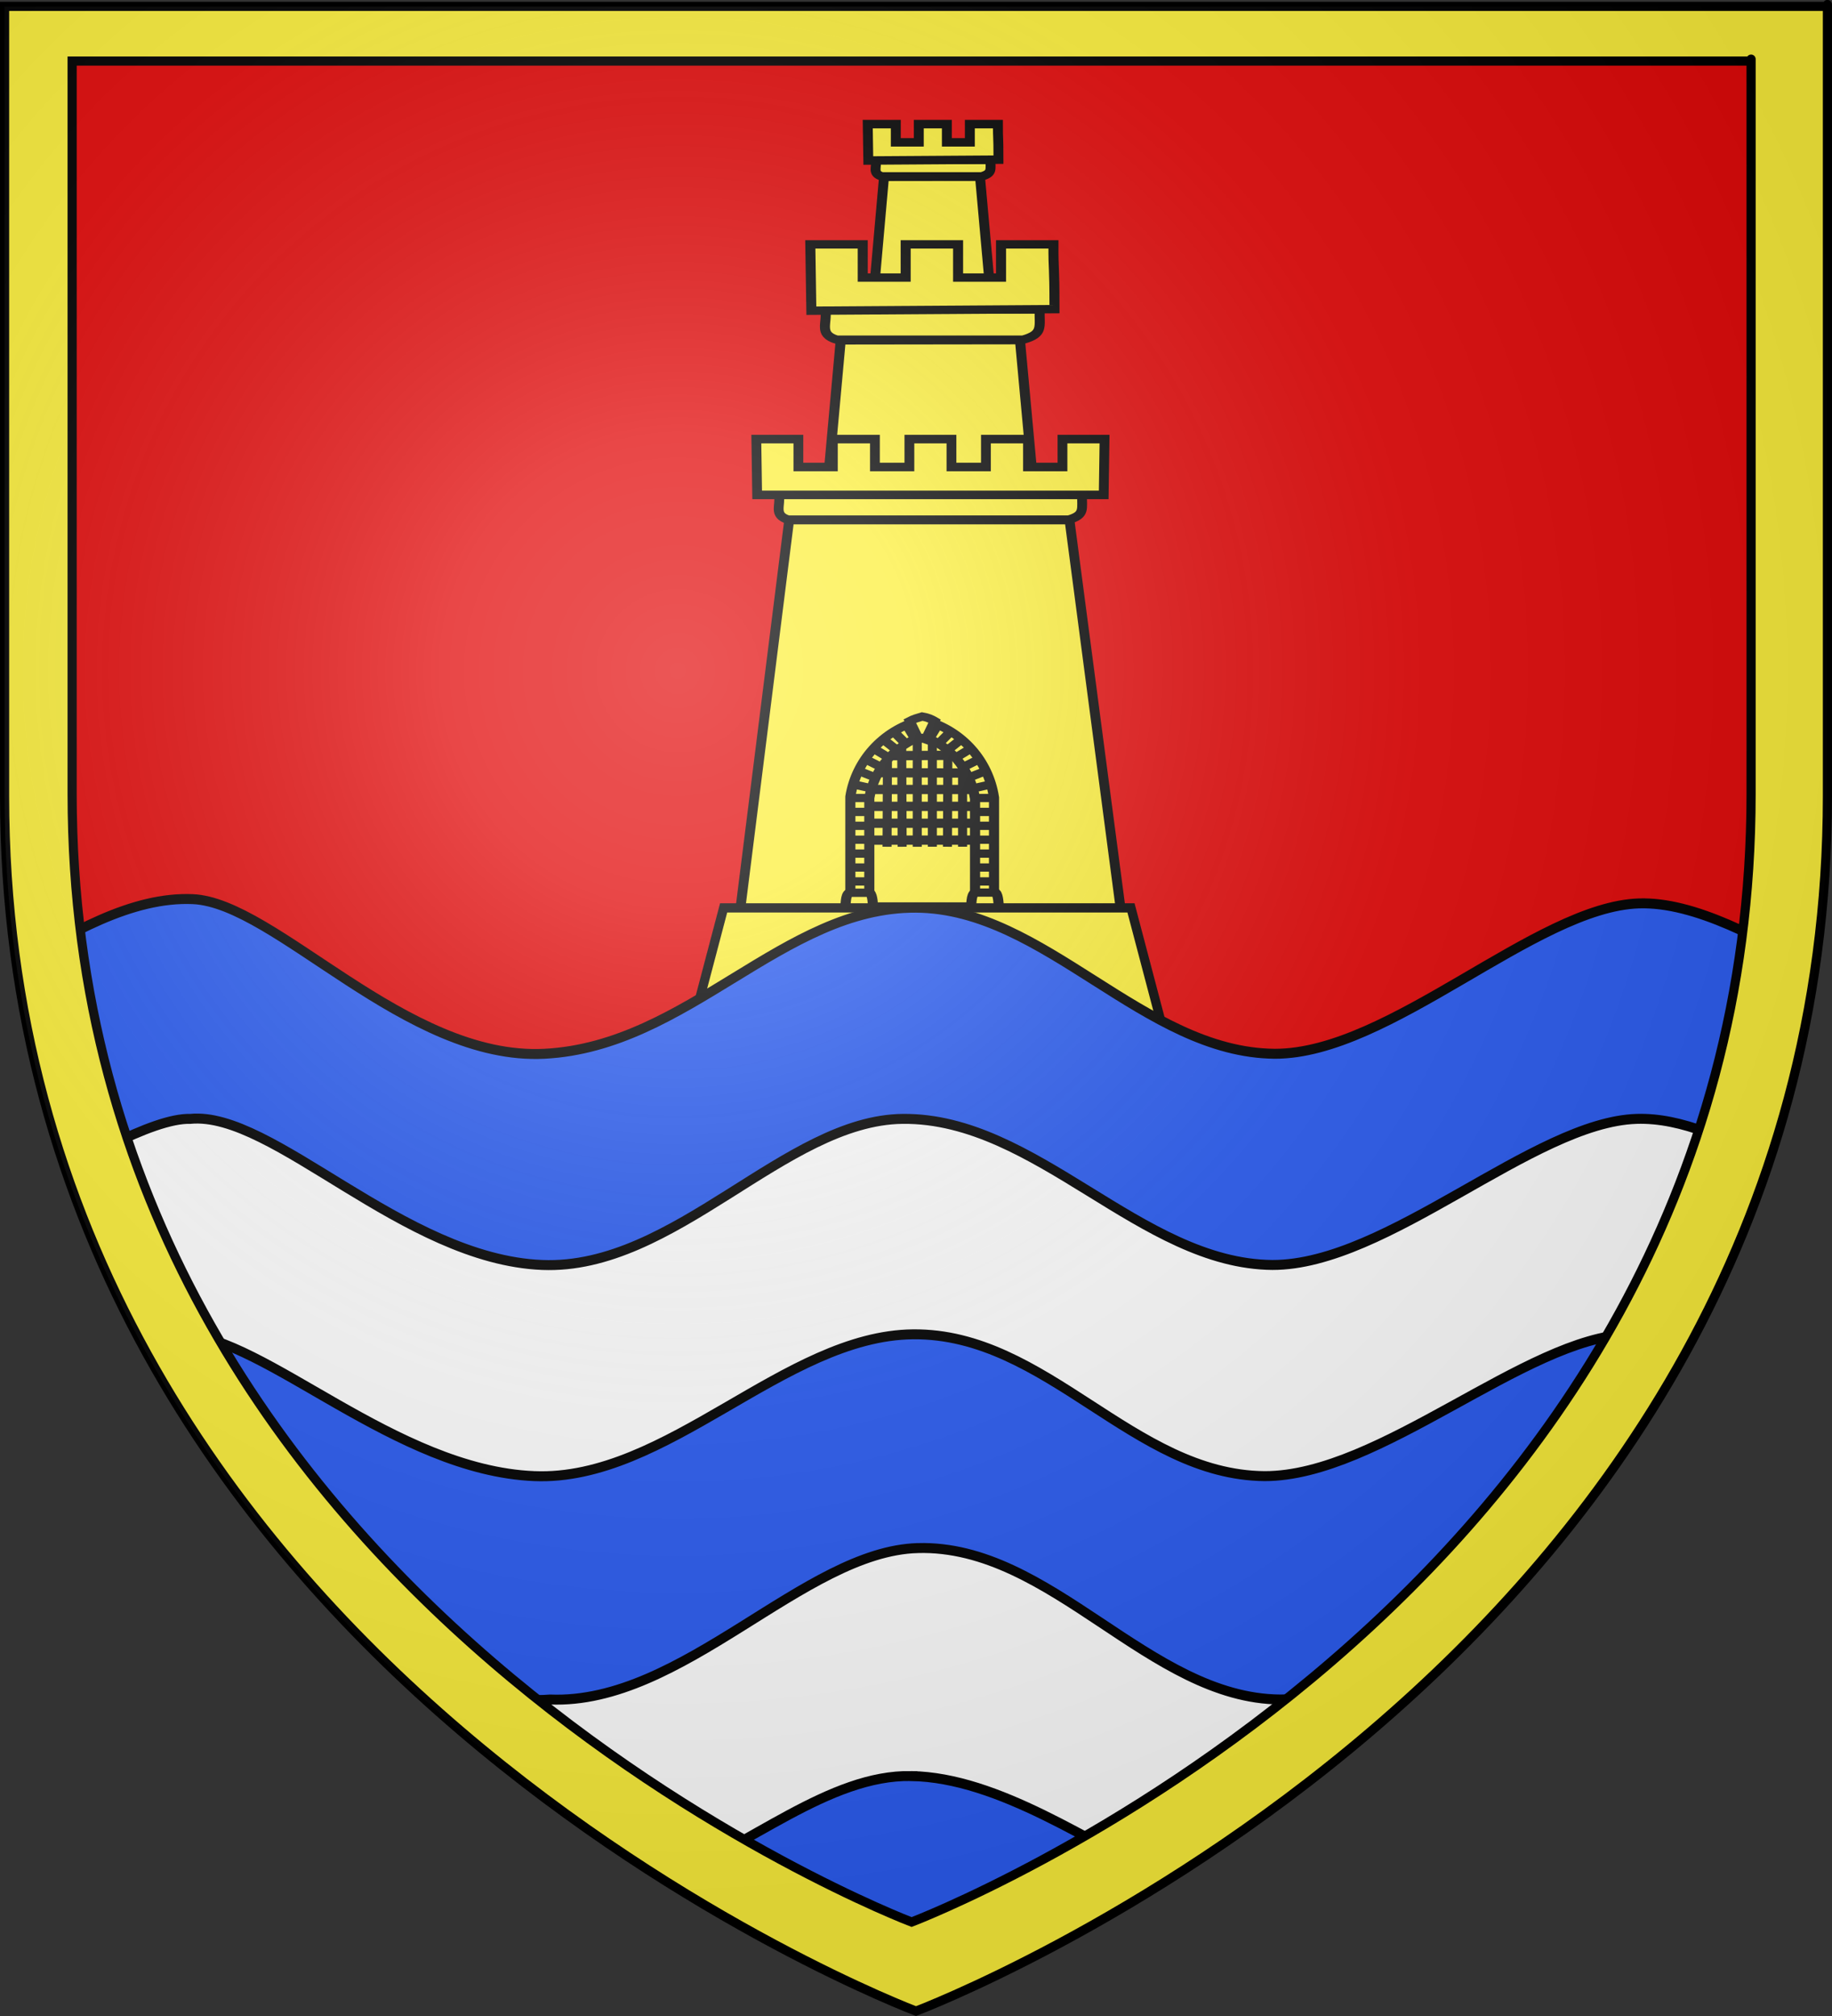 <?xml version="1.0" encoding="UTF-8" standalone="no"?>
<svg
   xmlns:dc="http://purl.org/dc/elements/1.1/"
   xmlns:cc="http://creativecommons.org/ns#"
   xmlns:rdf="http://www.w3.org/1999/02/22-rdf-syntax-ns#"
   xmlns:svg="http://www.w3.org/2000/svg"
   xmlns="http://www.w3.org/2000/svg"
   xmlns:xlink="http://www.w3.org/1999/xlink"
   xmlns:sodipodi="http://sodipodi.sourceforge.net/DTD/sodipodi-0.dtd"
   xmlns:inkscape="http://www.inkscape.org/namespaces/inkscape"
   version="1.0"
   width="600"
   height="660"
   id="svg2"
   sodipodi:docname="Blason_ville_fr_Fesches-le-Châtel_25.svg"
   inkscape:version="0.92.4 (5da689c313, 2019-01-14)">
  <rect width="100%" height="100%" fill="#333333" stroke="none"/>
  <sodipodi:namedview
     pagecolor="#ffffff"
     bordercolor="#666666"
     borderopacity="1"
     objecttolerance="10"
     gridtolerance="10"
     guidetolerance="10"
     inkscape:pageopacity="0"
     inkscape:pageshadow="2"
     inkscape:window-width="1920"
     inkscape:window-height="1017"
     id="namedview118"
     showgrid="false"
     inkscape:zoom="1.011377"
     inkscape:cx="229.82211"
     inkscape:cy="357.6335"
     inkscape:window-x="-8"
     inkscape:window-y="-8"
     inkscape:window-maximized="1"
     inkscape:current-layer="layer4" />
  <desc
     id="desc4">Flag of Canton of Valais (Wallis)</desc>
  <defs
     id="defs6">
    <linearGradient
       id="linearGradient2893">
      <stop
         style="stop-color:#ffffff;stop-opacity:0.314"
         offset="0"
         id="stop2895" />
      <stop
         style="stop-color:#ffffff;stop-opacity:0.251"
         offset="0.19"
         id="stop2897" />
      <stop
         style="stop-color:#6b6b6b;stop-opacity:0.125"
         offset="0.6"
         id="stop2901" />
      <stop
         style="stop-color:#000000;stop-opacity:0.125"
         offset="1"
         id="stop2899" />
    </linearGradient>
    <radialGradient
       xlink:href="#linearGradient2893"
       id="radialGradient3045"
       gradientUnits="userSpaceOnUse"
       gradientTransform="matrix(1.353,0,0,1.349,1199.675,-88.604)"
       cx="221.445"
       cy="226.331"
       fx="221.445"
       fy="226.331"
       r="300" />
    <g
       id="s">
      <g
         id="c">
        <path
           transform="matrix(0.951,0.309,-0.309,0.951,0,-1)"
           d="M 0,0 L 0,1 L 0.5,1 L 0,0 z "
           id="t" />
        <use
           height="540"
           width="810"
           y="0"
           x="0"
           id="use2144"
           transform="scale(-1,1)"
           xlink:href="#t" />
      </g>
      <g
         id="a">
        <use
           height="540"
           width="810"
           y="0"
           x="0"
           id="use2147"
           transform="matrix(0.309,0.951,-0.951,0.309,0,0)"
           xlink:href="#c" />
        <use
           height="540"
           width="810"
           y="0"
           x="0"
           id="use2149"
           transform="matrix(-0.809,0.588,-0.588,-0.809,0,0)"
           xlink:href="#c" />
      </g>
      <use
         height="540"
         width="810"
         y="0"
         x="0"
         id="use2151"
         transform="scale(-1,1)"
         xlink:href="#a" />
    </g>
    <clipPath
       clipPathUnits="userSpaceOnUse"
       id="clipPath7972-5-4">
      <g
         transform="matrix(0.452,0,0,0.36,162.845,415.873)"
         id="use7974-5-6">
        <path
           inkscape:connector-curvature="0"
           id="path4957-4-1"
           style="fill:none;stroke:#000000;stroke-width:3;stroke-linecap:butt;stroke-linejoin:miter;stroke-miterlimit:4;stroke-dasharray:none;stroke-opacity:1"
           d="m 300,658.5 c 0,0 -298.5,-112.32 -298.5,-397.772 0,-285.452 0,-258.552 0,-258.552 H 598.5 V 260.728 c 0,285.452 -298.5,397.772 -298.5,397.772 z" />
      </g>
    </clipPath>
  </defs>
  <g
     style="display:inline"
     id="layer3"
     transform="translate(-0.726,0.412)">
    <path
       d="m 300.676,658.913 c 0,0 298.5,-112.32 298.5,-397.772 0,-285.452 0,-258.552 0,-258.552 H 2.176 V 261.141 c 0,285.452 298.5,397.772 298.5,397.772 z"
       style="fill:#e20909;fill-opacity:1;fill-rule:evenodd;stroke:none"
       id="path2855"
       inkscape:connector-curvature="0" />
    <g
       id="layer1-9"
       transform="translate(-1309.294,-200.881)"
       style="stroke:#000000;stroke-width:3;stroke-miterlimit:4;stroke-dasharray:none;stroke-opacity:1">
      <g
         style="display:inline;stroke:#000000;stroke-width:3.65;stroke-miterlimit:4;stroke-dasharray:none;stroke-opacity:1"
         transform="matrix(0.803,0,0,0.842,171.987,331.015)"
         id="layer4-7">
        <g
           id="g6446"
           transform="matrix(0.775,0,0,0.646,1517.121,-21.732)"
           style="stroke:#000000;stroke-width:5.159;stroke-miterlimit:4;stroke-dasharray:none;stroke-opacity:1">
          <g
             id="layer1-0"
             transform="matrix(1.02,0,0,0.883,-77.389,-98.498)"
             style="display:inline;stroke:#000000;stroke-width:5.434;stroke-miterlimit:4;stroke-dasharray:none;stroke-opacity:1">
            <g
               id="use6284"
               transform="matrix(0.654,0,0,0.738,66.554,-98.809)"
               style="stroke:#000000;stroke-width:7.824;stroke-miterlimit:4;stroke-dasharray:none;stroke-opacity:1">
              <g
                 style="display:inline;stroke:#000000;stroke-width:7.824;stroke-miterlimit:4;stroke-dasharray:none;stroke-opacity:1"
                 id="g6288" />
              <g
                 id="g6290"
                 style="stroke:#000000;stroke-width:7.824;stroke-miterlimit:4;stroke-dasharray:none;stroke-opacity:1" />
              <g
                 id="g6292"
                 style="stroke:#000000;stroke-width:7.824;stroke-miterlimit:4;stroke-dasharray:none;stroke-opacity:1" />
              <g
                 transform="translate(244.167,0.748)"
                 id="g6294"
                 style="stroke:#000000;stroke-width:7.824;stroke-miterlimit:4;stroke-dasharray:none;stroke-opacity:1">
                <g
                   id="g6296"
                   transform="matrix(1.13,0,0,1.13,-39.072,-95.735)"
                   style="stroke:#000000;stroke-width:6.923;stroke-miterlimit:4;stroke-dasharray:none;stroke-opacity:1">
                  <g
                     id="g6298"
                     style="stroke:#000000;stroke-width:6.923;stroke-miterlimit:4;stroke-dasharray:none;stroke-opacity:1">
                    <g
                       style="fill:#ffffff;stroke:#000000;stroke-width:6.923;stroke-miterlimit:4;stroke-dasharray:none;stroke-opacity:1"
                       id="g6300"
                       transform="translate(-1.015,27.908)">
                      <g
                         id="g6302"
                         style="stroke:#000000;stroke-width:6.923;stroke-miterlimit:4;stroke-dasharray:none;stroke-opacity:1">
                        <g
                           id="g6304"
                           transform="translate(206.278,53.472)"
                           style="stroke:#000000;stroke-width:6.923;stroke-miterlimit:4;stroke-dasharray:none;stroke-opacity:1">
                          <g
                             style="display:inline;stroke:#000000;stroke-width:6.923;stroke-miterlimit:4;stroke-dasharray:none;stroke-opacity:1"
                             id="g6306" />
                          <g
                             id="g6308"
                             style="stroke:#000000;stroke-width:6.923;stroke-miterlimit:4;stroke-dasharray:none;stroke-opacity:1">
                            <g
                               style="stroke:#000000;stroke-width:4.679;stroke-miterlimit:4;stroke-dasharray:none;stroke-opacity:1"
                               id="g6310"
                               transform="matrix(1.48,0,0,1.48,1254.404,56.058)" />
                            <g
                               style="stroke:#000000;stroke-width:4.679;stroke-miterlimit:4;stroke-dasharray:none;stroke-opacity:1"
                               id="g6312"
                               transform="matrix(1.48,0,0,1.48,1254.404,88.937)" />
                            <path
                               style="fill:#fcef3c;fill-opacity:1;stroke:#000000;stroke-width:6.923;stroke-miterlimit:4;stroke-dasharray:none;stroke-opacity:1"
                               d="m 147.453,228.567 -8.42,-109.494 -66.997,0.101 -8.3,109.601 z"
                               id="path6314"
                               inkscape:connector-curvature="0" />
                            <path
                               style="fill:#fcef3c;fill-opacity:1;stroke:#000000;stroke-width:6.923;stroke-miterlimit:4;stroke-dasharray:none;stroke-opacity:1"
                               d="M 66.267,105.32 H 146.403 c -0.218,7.759 1.57,10.93 -6.193,13.545 H 70.524 c -6.925,-2.522 -3.337,-7.369 -4.258,-13.545 z"
                               id="path6318"
                               inkscape:connector-curvature="0" />
                            <path
                               style="fill:#fcef3c;fill-opacity:1;stroke:#000000;stroke-width:6.923;stroke-miterlimit:4;stroke-dasharray:none;stroke-opacity:1"
                               d="m 60.669,76.148 0.39,29.733 90.877,-0.705 c -0.015,-21.979 -0.422,-15.61 -0.387,-29.028 H 131.957 V 91.018 H 115.904 V 76.148 H 96.313 V 91.018 H 80.26 V 76.148 Z"
                               id="path6320"
                               inkscape:connector-curvature="0" />
                          </g>
                          <g
                             id="g6336"
                             style="stroke:#000000;stroke-width:6.923;stroke-miterlimit:4;stroke-dasharray:none;stroke-opacity:1" />
                          <g
                             id="g6338"
                             style="stroke:#000000;stroke-width:6.923;stroke-miterlimit:4;stroke-dasharray:none;stroke-opacity:1" />
                        </g>
                      </g>
                    </g>
                  </g>
                </g>
              </g>
            </g>
          </g>
          <g
             transform="matrix(1.246,0,0,1.188,-332.43,-157.894)"
             id="g11294"
             style="display:inline;stroke:#000000;stroke-width:4.24;stroke-miterlimit:4;stroke-dasharray:none;stroke-opacity:1">
            <g
               id="layer3-7"
               style="display:inline;stroke:#000000;stroke-width:4.24;stroke-miterlimit:4;stroke-dasharray:none;stroke-opacity:1" />
            <g
               id="layer2-3"
               style="stroke:#000000;stroke-width:4.24;stroke-miterlimit:4;stroke-dasharray:none;stroke-opacity:1" />
            <g
               id="g11332"
               style="stroke:#000000;stroke-width:4.24;stroke-miterlimit:4;stroke-dasharray:none;stroke-opacity:1" />
            <g
               id="g3937"
               transform="translate(244.167,0.748)"
               style="stroke:#000000;stroke-width:4.24;stroke-miterlimit:4;stroke-dasharray:none;stroke-opacity:1">
              <g
                 transform="matrix(1.13,0,0,1.13,-39.072,-95.735)"
                 id="g3939"
                 style="stroke:#000000;stroke-width:3.751;stroke-miterlimit:4;stroke-dasharray:none;stroke-opacity:1">
                <g
                   id="g3941"
                   style="stroke:#000000;stroke-width:3.751;stroke-miterlimit:4;stroke-dasharray:none;stroke-opacity:1">
                  <g
                     transform="translate(-1.015,27.908)"
                     id="g3943"
                     style="fill:#ffffff;stroke:#000000;stroke-width:3.751;stroke-miterlimit:4;stroke-dasharray:none;stroke-opacity:1">
                    <g
                       id="g4015"
                       style="stroke:#000000;stroke-width:3.751;stroke-miterlimit:4;stroke-dasharray:none;stroke-opacity:1">
                      <g
                         transform="translate(206.278,53.472)"
                         id="g3945"
                         style="stroke:#000000;stroke-width:3.751;stroke-miterlimit:4;stroke-dasharray:none;stroke-opacity:1">
                        <g
                           id="g3947"
                           style="display:inline;stroke:#000000;stroke-width:3.751;stroke-miterlimit:4;stroke-dasharray:none;stroke-opacity:1" />
                        <g
                           id="g3949"
                           style="stroke:#000000;stroke-width:3.751;stroke-miterlimit:4;stroke-dasharray:none;stroke-opacity:1">
                          <g
                             transform="matrix(1.48,0,0,1.48,1254.404,56.058)"
                             id="g3951"
                             style="stroke:#000000;stroke-width:2.535;stroke-miterlimit:4;stroke-dasharray:none;stroke-opacity:1" />
                          <g
                             transform="matrix(1.48,0,0,1.48,1254.404,88.937)"
                             id="g3953"
                             style="stroke:#000000;stroke-width:2.535;stroke-miterlimit:4;stroke-dasharray:none;stroke-opacity:1" />
                          <path
                             id="path3955"
                             d="m 147.453,228.567 -8.42,-109.494 -66.997,0.101 -8.3,109.601 z"
                             style="fill:#fcef3c;fill-opacity:1;stroke:#000000;stroke-width:3.751;stroke-miterlimit:4;stroke-dasharray:none;stroke-opacity:1"
                             inkscape:connector-curvature="0" />
                          <path
                             id="path3959"
                             d="M 66.267,105.32 H 146.403 c -0.218,7.759 1.57,10.93 -6.193,13.545 H 70.524 c -6.925,-2.522 -3.337,-7.369 -4.258,-13.545 z"
                             style="fill:#fcef3c;fill-opacity:1;stroke:#000000;stroke-width:3.751;stroke-miterlimit:4;stroke-dasharray:none;stroke-opacity:1"
                             inkscape:connector-curvature="0" />
                          <path
                             id="path3961"
                             d="m 60.669,76.148 0.39,29.733 90.877,-0.705 c -0.015,-21.979 -0.422,-15.61 -0.387,-29.028 H 131.957 V 91.018 H 115.904 V 76.148 H 96.313 V 91.018 H 80.26 V 76.148 Z"
                             style="fill:#fcef3c;fill-opacity:1;stroke:#000000;stroke-width:3.751;stroke-miterlimit:4;stroke-dasharray:none;stroke-opacity:1"
                             inkscape:connector-curvature="0" />
                        </g>
                        <g
                           id="g3989"
                           style="stroke:#000000;stroke-width:3.751;stroke-miterlimit:4;stroke-dasharray:none;stroke-opacity:1" />
                        <g
                           id="g3991"
                           style="stroke:#000000;stroke-width:3.751;stroke-miterlimit:4;stroke-dasharray:none;stroke-opacity:1" />
                      </g>
                    </g>
                  </g>
                </g>
              </g>
            </g>
          </g>
          <g
             id="g23917"
             transform="matrix(1.13,0,0,1.13,-31.368,-120.088)"
             style="stroke:#000000;stroke-width:4.564;stroke-miterlimit:4;stroke-dasharray:none;stroke-opacity:1">
            <g
               id="g3240"
               style="stroke:#000000;stroke-width:4.564;stroke-miterlimit:4;stroke-dasharray:none;stroke-opacity:1">
              <g
                 style="fill:#ffffff;stroke:#000000;stroke-width:4.564;stroke-miterlimit:4;stroke-dasharray:none;stroke-opacity:1"
                 id="g19978"
                 transform="translate(-1.015,27.908)">
                <g
                   transform="translate(206.278,53.472)"
                   id="g11674"
                   style="stroke:#000000;stroke-width:4.564;stroke-miterlimit:4;stroke-dasharray:none;stroke-opacity:1">
                  <g
                     id="g11676"
                     style="display:inline;stroke:#000000;stroke-width:4.564;stroke-miterlimit:4;stroke-dasharray:none;stroke-opacity:1" />
                  <g
                     id="g11678"
                     style="stroke:#000000;stroke-width:4.564;stroke-miterlimit:4;stroke-dasharray:none;stroke-opacity:1">
                    <g
                       transform="matrix(1.48,0,0,1.48,1254.404,56.058)"
                       id="g3566"
                       style="stroke:#000000;stroke-width:3.085;stroke-miterlimit:4;stroke-dasharray:none;stroke-opacity:1" />
                    <g
                       transform="matrix(1.48,0,0,1.48,1254.404,88.937)"
                       id="g3578"
                       style="stroke:#000000;stroke-width:3.085;stroke-miterlimit:4;stroke-dasharray:none;stroke-opacity:1" />
                    <path
                       id="path9662"
                       d="M 236.772,382.219 206.516,119.274 H 75.971 L 47.101,382.166 Z"
                       style="fill:#fcef3c;fill-opacity:1;stroke:#000000;stroke-width:4.564;stroke-miterlimit:4;stroke-dasharray:none;stroke-opacity:1"
                       inkscape:connector-curvature="0" />
                    <path
                       id="path9664"
                       d="m 71.209,105.534 h 141.181 c -0.218,7.759 1.57,10.93 -6.193,13.545 H 75.467 c -6.925,-2.522 -3.337,-7.369 -4.258,-13.545 z"
                       style="fill:#fcef3c;fill-opacity:1;stroke:#000000;stroke-width:4.564;stroke-miterlimit:4;stroke-dasharray:none;stroke-opacity:1"
                       inkscape:connector-curvature="0" />
                    <path
                       id="path9666"
                       d="m 60.669,76.148 0.39,29.733 h 161.396 l 0.382,-29.733 h -19.591 v 14.87 h -16.053 V 76.148 h -19.591 v 14.87 h -16.053 V 76.148 H 131.957 V 91.018 H 115.904 V 76.148 H 96.313 V 91.018 H 80.26 V 76.148 Z"
                       style="fill:#fcef3c;fill-opacity:1;stroke:#000000;stroke-width:4.564;stroke-miterlimit:4;stroke-dasharray:none;stroke-opacity:1"
                       inkscape:connector-curvature="0" />
                  </g>
                  <g
                     id="g11707"
                     style="stroke:#000000;stroke-width:4.564;stroke-miterlimit:4;stroke-dasharray:none;stroke-opacity:1" />
                  <g
                     id="g11709"
                     style="stroke:#000000;stroke-width:4.564;stroke-miterlimit:4;stroke-dasharray:none;stroke-opacity:1" />
                </g>
                <g
                   transform="matrix(1,0,0,1.176,-74.596,-382.631)"
                   id="g12490"
                   style="stroke:#000000;stroke-width:4.209;stroke-miterlimit:4;stroke-dasharray:none;stroke-opacity:1">
                  <path
                     style="fill:#fcef3c;fill-opacity:1;stroke:#000000;stroke-width:4.209;stroke-miterlimit:4;stroke-dasharray:none;stroke-opacity:1"
                     d="m 447.42,647.745 -7.51,-0.232 h -41.376 l -7.51,0.232 v -46.001 c 0,-19.822 11.981,-35.913 27.618,-35.913 15.637,0 28.778,16.091 28.778,35.913 z"
                     id="path5271"
                     inkscape:connector-curvature="0" />
                  <path
                     style="fill:#ffffff;fill-rule:evenodd;stroke:#000000;stroke-width:4.209;stroke-linecap:butt;stroke-linejoin:miter;stroke-miterlimit:4;stroke-dasharray:none;stroke-opacity:1"
                     d="m 401.153,579.006 36.261,-0.224 m -41.835,7.868 48.235,0.224 m -51.125,7.421 h 54.635 m -54.635,7.645 h 54.635 m -54.635,7.645 h 54.635 m -54.635,7.645 h 54.635 m -9.733,-38.618 v 41.611 m -6.827,-46.531 -0.206,46.531 m -7.034,-48.544 v 48.544 M 416.49,571.678 v 48.544 m -7.24,-46.978 0.206,46.978 m -6.827,-42.729 -0.206,42.729"
                     id="path10135"
                     inkscape:connector-curvature="0" />
                  <g
                     transform="matrix(0.736,0,0,0.586,371.261,745.59)"
                     style="fill:#fcef3c;stroke:#000000;stroke-width:6.406;stroke-miterlimit:4;stroke-dasharray:none;stroke-opacity:1"
                     id="g9668">
                    <path
                       style="fill:#fcef3c;fill-opacity:1;stroke:#000000;stroke-width:6.406;stroke-miterlimit:4;stroke-dasharray:none;stroke-opacity:1"
                       d="m 104.029,-164.904 h 6 v -6.346 -80.344 -0.375 l -0.062,-0.375 c -3.536,-28.03 -20.028,-51.336 -43.281,-59.312 l -1.938,-0.656 -1.969,0.656 c -23.088,7.92 -39.94,30.923 -43.625,58.781 l -0.031,0.406 v 0.406 80.812 6.346 h 6 m 6,0 v -86.69 c 3.137,-22.939 16.675,-41.049 33.625,-47.844 17.036,6.854 30.297,25.176 33.281,48.438 v 86.096"
                       id="path9670"
                       inkscape:connector-curvature="0" />
                    <path
                       id="path9672"
                       style="fill:#fcef3c;fill-rule:evenodd;stroke:#000000;stroke-width:6.406;stroke-linecap:butt;stroke-linejoin:miter;stroke-miterlimit:4;stroke-dasharray:none;stroke-opacity:1"
                       d="M 19.162,-176.404 H 31.509 M 19.162,-187.147 H 31.509 M 19.162,-197.89 H 31.509 M 19.162,-208.633 H 31.509 M 19.162,-219.376 H 31.509 M 19.162,-230.119 H 31.509 M 19.162,-240.862 h 12.346 m -12.346,-10.743 h 12.346 m -10.803,-10.663 11.224,3.087 m -7.857,-13.469 11.224,5.331 m -6.734,-14.31 10.102,6.173 m -4.77,-14.31 9.54,7.015 m -3.367,-14.03 8.418,8.137 m -1.964,-14.31 7.576,9.26 m 0.561,-14.591 5.331,10.663 m 50,121.218 H 97.643 M 109.989,-187.147 H 97.643 M 109.989,-197.89 H 97.643 M 109.989,-208.633 H 97.643 M 109.989,-219.376 H 97.643 M 109.989,-230.119 H 97.643 M 109.989,-240.862 H 97.643 M 109.989,-251.605 H 97.643 m 10.803,-10.663 -11.224,3.087 m 7.857,-13.469 -11.224,5.331 m 6.734,-14.31 -10.102,6.173 m 4.77,-14.31 -9.54,7.015 m 3.367,-14.03 -8.418,8.137 m 1.964,-14.31 -7.576,9.26 m -0.561,-14.591 -5.331,10.663"
                       inkscape:connector-curvature="0" />
                    <g
                       style="fill:#fcef3c;stroke:#000000;stroke-width:6.406;stroke-miterlimit:4;stroke-dasharray:none;stroke-opacity:1"
                       id="g9674">
                      <path
                         style="fill:#fcef3c;fill-opacity:1;fill-rule:evenodd;stroke:#000000;stroke-width:6.406;stroke-linecap:butt;stroke-linejoin:miter;stroke-miterlimit:4;stroke-dasharray:none;stroke-opacity:1"
                         d="m 15.822,-164.619 h 17.958 c -0.45,-4.737 -0.478,-11.664 -2.245,-13.749 H 18.347 c -2.467,1.739 -2.104,9.306 -2.525,13.749 z"
                         id="path9676"
                         inkscape:connector-curvature="0" />
                      <path
                         id="path9678"
                         d="M 95.372,-164.76 H 113.33 c -0.45,-4.737 -0.478,-11.664 -2.245,-13.749 H 97.897 c -2.467,1.739 -2.104,9.306 -2.525,13.749 z"
                         style="fill:#fcef3c;fill-opacity:1;fill-rule:evenodd;stroke:#000000;stroke-width:6.406;stroke-linecap:butt;stroke-linejoin:miter;stroke-miterlimit:4;stroke-dasharray:none;stroke-opacity:1"
                         inkscape:connector-curvature="0" />
                    </g>
                    <path
                       style="fill:#fcef3c;fill-opacity:1;fill-rule:evenodd;stroke:#000000;stroke-width:6.406;stroke-linecap:butt;stroke-linejoin:miter;stroke-miterlimit:4;stroke-dasharray:none;stroke-opacity:1"
                       d="m 62.331,-296.921 2.245,-0.982 2.245,0.982 5.612,-14.17 c -2.031,-1.463 -4.343,-2.786 -7.857,-3.507 -2.619,0.952 -5.238,1.832 -7.857,3.507 z"
                       id="path9680"
                       inkscape:connector-curvature="0" />
                  </g>
                </g>
              </g>
            </g>
          </g>
        </g>
      </g>
    </g>
    <g
       id="layer3-5"
       style="display:inline"
       transform="translate(-0.774,1.088)">
      <g
         id="g7979">
        <rect
           id="rect7092"
           style="fill:none;stroke:none"
           y="-7.1054274e-15"
           x="0"
           height="660"
           width="600" />
      </g>
    </g>
    <path
       style="fill:#fcef3c;stroke:#000000;stroke-width:3.024;stroke-linecap:butt;stroke-linejoin:miter;stroke-miterlimit:4;stroke-dasharray:none;stroke-opacity:1"
       d="m 227.644,335.049 10.079,-38.239 h 133.413 l 10.063,38.179 z"
       id="path4894"
       inkscape:connector-curvature="0" />
    <g
       transform="translate(0.626,-0.882)"
       style="display:inline;stroke:#000000;stroke-width:3;stroke-miterlimit:4;stroke-dasharray:none;stroke-opacity:1"
       id="layer4">
      <g
         id="g7184"
         transform="matrix(2.212,0,0,2.774,-360.185,-1153.229)"
         style="display:inline;stroke:#000000;stroke-width:1.211;stroke-miterlimit:4;stroke-dasharray:none;stroke-opacity:1"
         clip-path="url(#clipPath7972-5-4)">
        <g
           id="layer4-75"
           style="stroke:#000000;stroke-width:1.211;stroke-miterlimit:4;stroke-dasharray:none;stroke-opacity:1">
          <g
             id="g2402"
             transform="translate(-372.85,-47.851)"
             style="fill:#2b5df2;stroke:#000000;stroke-width:1.211;stroke-miterlimit:4;stroke-dasharray:none;stroke-opacity:1">
            <g
               id="g2813"
               style="fill:#2b5df2;stroke:#000000;stroke-width:1.211;stroke-miterlimit:4;stroke-dasharray:none;stroke-opacity:1">
              <g
                 id="g3444"
                 style="fill:#2b5df2;fill-opacity:1;stroke:#000000;stroke-width:2.446;stroke-miterlimit:4;stroke-dasharray:none;stroke-opacity:1"
                 transform="matrix(0.589,0,0,0.416,447.988,373.387)">
                <g
                   id="g18923"
                   style="display:inline;fill:#2b5df2;fill-opacity:1;stroke:#000000;stroke-width:1.163;stroke-miterlimit:4;stroke-dasharray:none;stroke-opacity:1"
                   transform="matrix(1.821,0,0,2.429,-160.107,-810.332)">
                  <g
                     id="g5023">
                    <path
                       inkscape:connector-curvature="0"
                       d="m 296.176,529.047 c -18.364,-0.093 -31.45,16.197 -51.281,17.062 -19.15,0.836 -37.136,-17.643 -48.562,-18.062 -16.689,-0.613 -35.273,17.027 -48.219,18.062 16.699,48.359 103.091,96.824 146.07,116.064 62.295,-34.909 116.296,-68.368 153.305,-116.064 -15.073,-0.493 -36.155,-17.968 -51.5,-17.562 -14.231,0.376 -34.394,17.588 -50.281,17.562 -18.143,-0.121 -31.709,-16.972 -49.531,-17.062 z"
                       style="display:inline;fill:#2b5df2;fill-opacity:1;fill-rule:evenodd;stroke:#000000;stroke-width:1.163;stroke-linecap:butt;stroke-linejoin:miter;stroke-miterlimit:4;stroke-dasharray:none;stroke-opacity:1"
                       id="path12658"
                       sodipodi:nodetypes="csscccscc" />
                    <path
                       inkscape:connector-curvature="0"
                       d="m 294.34,553.713 c -16.245,0.139 -31.45,17.697 -49.781,17.062 -19.157,-0.663 -37.167,-18.01 -48.562,-17.062 -10.508,-0.25 -41.954,20.806 -43.301,15.563 63.407,54.7 85.567,60.253 141.832,89.396 0,0 67.53,-28.075 141.227,-90.188 -13.723,-4.35 -27.661,-15.1 -40.102,-14.771 -14.231,0.376 -34.394,17.088 -50.281,17.062 -18.143,-0.121 -32.579,-17.221 -51.031,-17.062 z"
                       style="display:inline;fill:#ffffff;fill-opacity:1;fill-rule:evenodd;stroke:#000000;stroke-width:1.163;stroke-linecap:butt;stroke-linejoin:miter;stroke-miterlimit:4;stroke-dasharray:none;stroke-opacity:1"
                       id="path14471" />
                    <path
                       inkscape:connector-curvature="0"
                       d="m 295.761,578.875 c -17.732,0.146 -33.95,17.197 -52.281,16.562 -19.157,-0.663 -37.133,-16.204 -48.562,-16.562 -8.737,-0.274 -15.378,2.545 -24.25,6.375 51.837,42.817 125.281,73.51 125.281,73.51 0,0 53.376,-21.938 119.422,-72.364 -7.665,-3.388 -14.298,-7.693 -20.797,-7.521 -14.231,0.376 -34.394,16.588 -50.281,16.562 -18.143,-0.121 -30.065,-16.714 -48.531,-16.562 z"
                       style="display:inline;fill:#2b5df2;fill-opacity:1;fill-rule:evenodd;stroke:#000000;stroke-width:1.163;stroke-linecap:butt;stroke-linejoin:miter;stroke-miterlimit:4;stroke-dasharray:none;stroke-opacity:1"
                       id="path14451" />
                    <path
                       inkscape:connector-curvature="0"
                       d="m 296.42,603.841 c -15.717,0.367 -32.45,18.322 -50.781,17.688 -18.742,1.305 -29.573,-17.385 -48.062,-17.188 58.957,44.949 85.038,49.789 98.885,54.49 25.732,-11.243 79.582,-38.923 100.084,-56.136 -14.288,0.769 -36.563,18.855 -50.094,18.833 -18.143,-0.121 -31.551,-18.118 -50.031,-17.688 z"
                       style="display:inline;fill:#ffffff;fill-opacity:1;fill-rule:evenodd;stroke:#000000;stroke-width:1.163;stroke-linecap:butt;stroke-linejoin:miter;stroke-miterlimit:4;stroke-dasharray:none;stroke-opacity:1"
                       id="path14461" />
                    <path
                       inkscape:connector-curvature="0"
                       d="m 295.507,630.466 c -11.297,-0.17 -22.232,8.141 -34.425,12.268 7.389,6.365 32.283,12.448 34.831,15.177 0,0 12.651,-3.774 35.094,-15.236 -10.654,-4.307 -23.378,-12.026 -35.5,-12.208 z"
                       style="display:inline;fill:#2b5df2;fill-opacity:1;fill-rule:evenodd;stroke:#000000;stroke-width:1.163;stroke-linecap:butt;stroke-linejoin:miter;stroke-miterlimit:4;stroke-dasharray:none;stroke-opacity:1"
                       id="path14456"
                       sodipodi:nodetypes="scccs" />
                  </g>
                </g>
              </g>
            </g>
          </g>
        </g>
      </g>
    </g>
  </g>
  <g
     transform="translate(0,-0.103)"
     style="display:inline"
     id="layer5">
    <g
       id="g11172"
       transform="translate(0.006)"
       style="fill:#fcef3c;stroke:#000000;stroke-width:3;stroke-miterlimit:4;stroke-dasharray:none;stroke-opacity:1">
      <g
         style="display:inline;fill:#fcef3c;stroke:#000000;stroke-width:3;stroke-miterlimit:4;stroke-dasharray:none;stroke-opacity:1"
         id="layer3-1">
        <path
           id="path2855-6"
           d="M 1.494,2.188 V 260.719 c 0,285.452 298.5,397.781 298.5,397.781 0,0 298.5,-112.33 298.5,-397.781 10e-6,-285.452 0,-258.531 0,-258.531 z M 23.619,20.094 h 549.875 c 0,0 3e-5,-24.97 0,240 0,264.97 -274.938,369.25 -274.938,369.25 0,0 -274.938,-104.28 -274.938,-369.25 z"
           style="fill:#fcef3c;fill-opacity:1;fill-rule:evenodd;stroke:#000000;stroke-width:3;stroke-linecap:butt;stroke-linejoin:miter;stroke-miterlimit:4;stroke-dasharray:none;stroke-opacity:1"
           inkscape:connector-curvature="0" />
      </g>
      <g
         id="layer4-1"
         style="fill:#fcef3c;stroke:#000000;stroke-width:3;stroke-miterlimit:4;stroke-dasharray:none;stroke-opacity:1" />
      <g
         id="layer2-1"
         style="fill:#fcef3c;stroke:#000000;stroke-width:3;stroke-miterlimit:4;stroke-dasharray:none;stroke-opacity:1" />
      <g
         id="layer1-8"
         style="fill:#fcef3c;stroke:#000000;stroke-width:3;stroke-miterlimit:4;stroke-dasharray:none;stroke-opacity:1" />
    </g>
  </g>
  <g
     transform="translate(-640.162,1.429)"
     id="layer6"
     style="display:inline">
    <g
       style="display:inline"
       id="layer2"
       transform="translate(-637.143,1.429)">
      <path
         d="m 1577.305,655.643 c 0,0 298.5,-112.32 298.5,-397.772 0,-285.451 0,-258.552 0,-258.552 h -597 V 257.871 c 0,285.452 298.5,397.772 298.5,397.772 z"
         style="display:inline;fill:url(#radialGradient3045);fill-opacity:1;fill-rule:evenodd;stroke:none"
         id="path2875"
         inkscape:connector-curvature="0" />
    </g>
  </g>
</svg>
